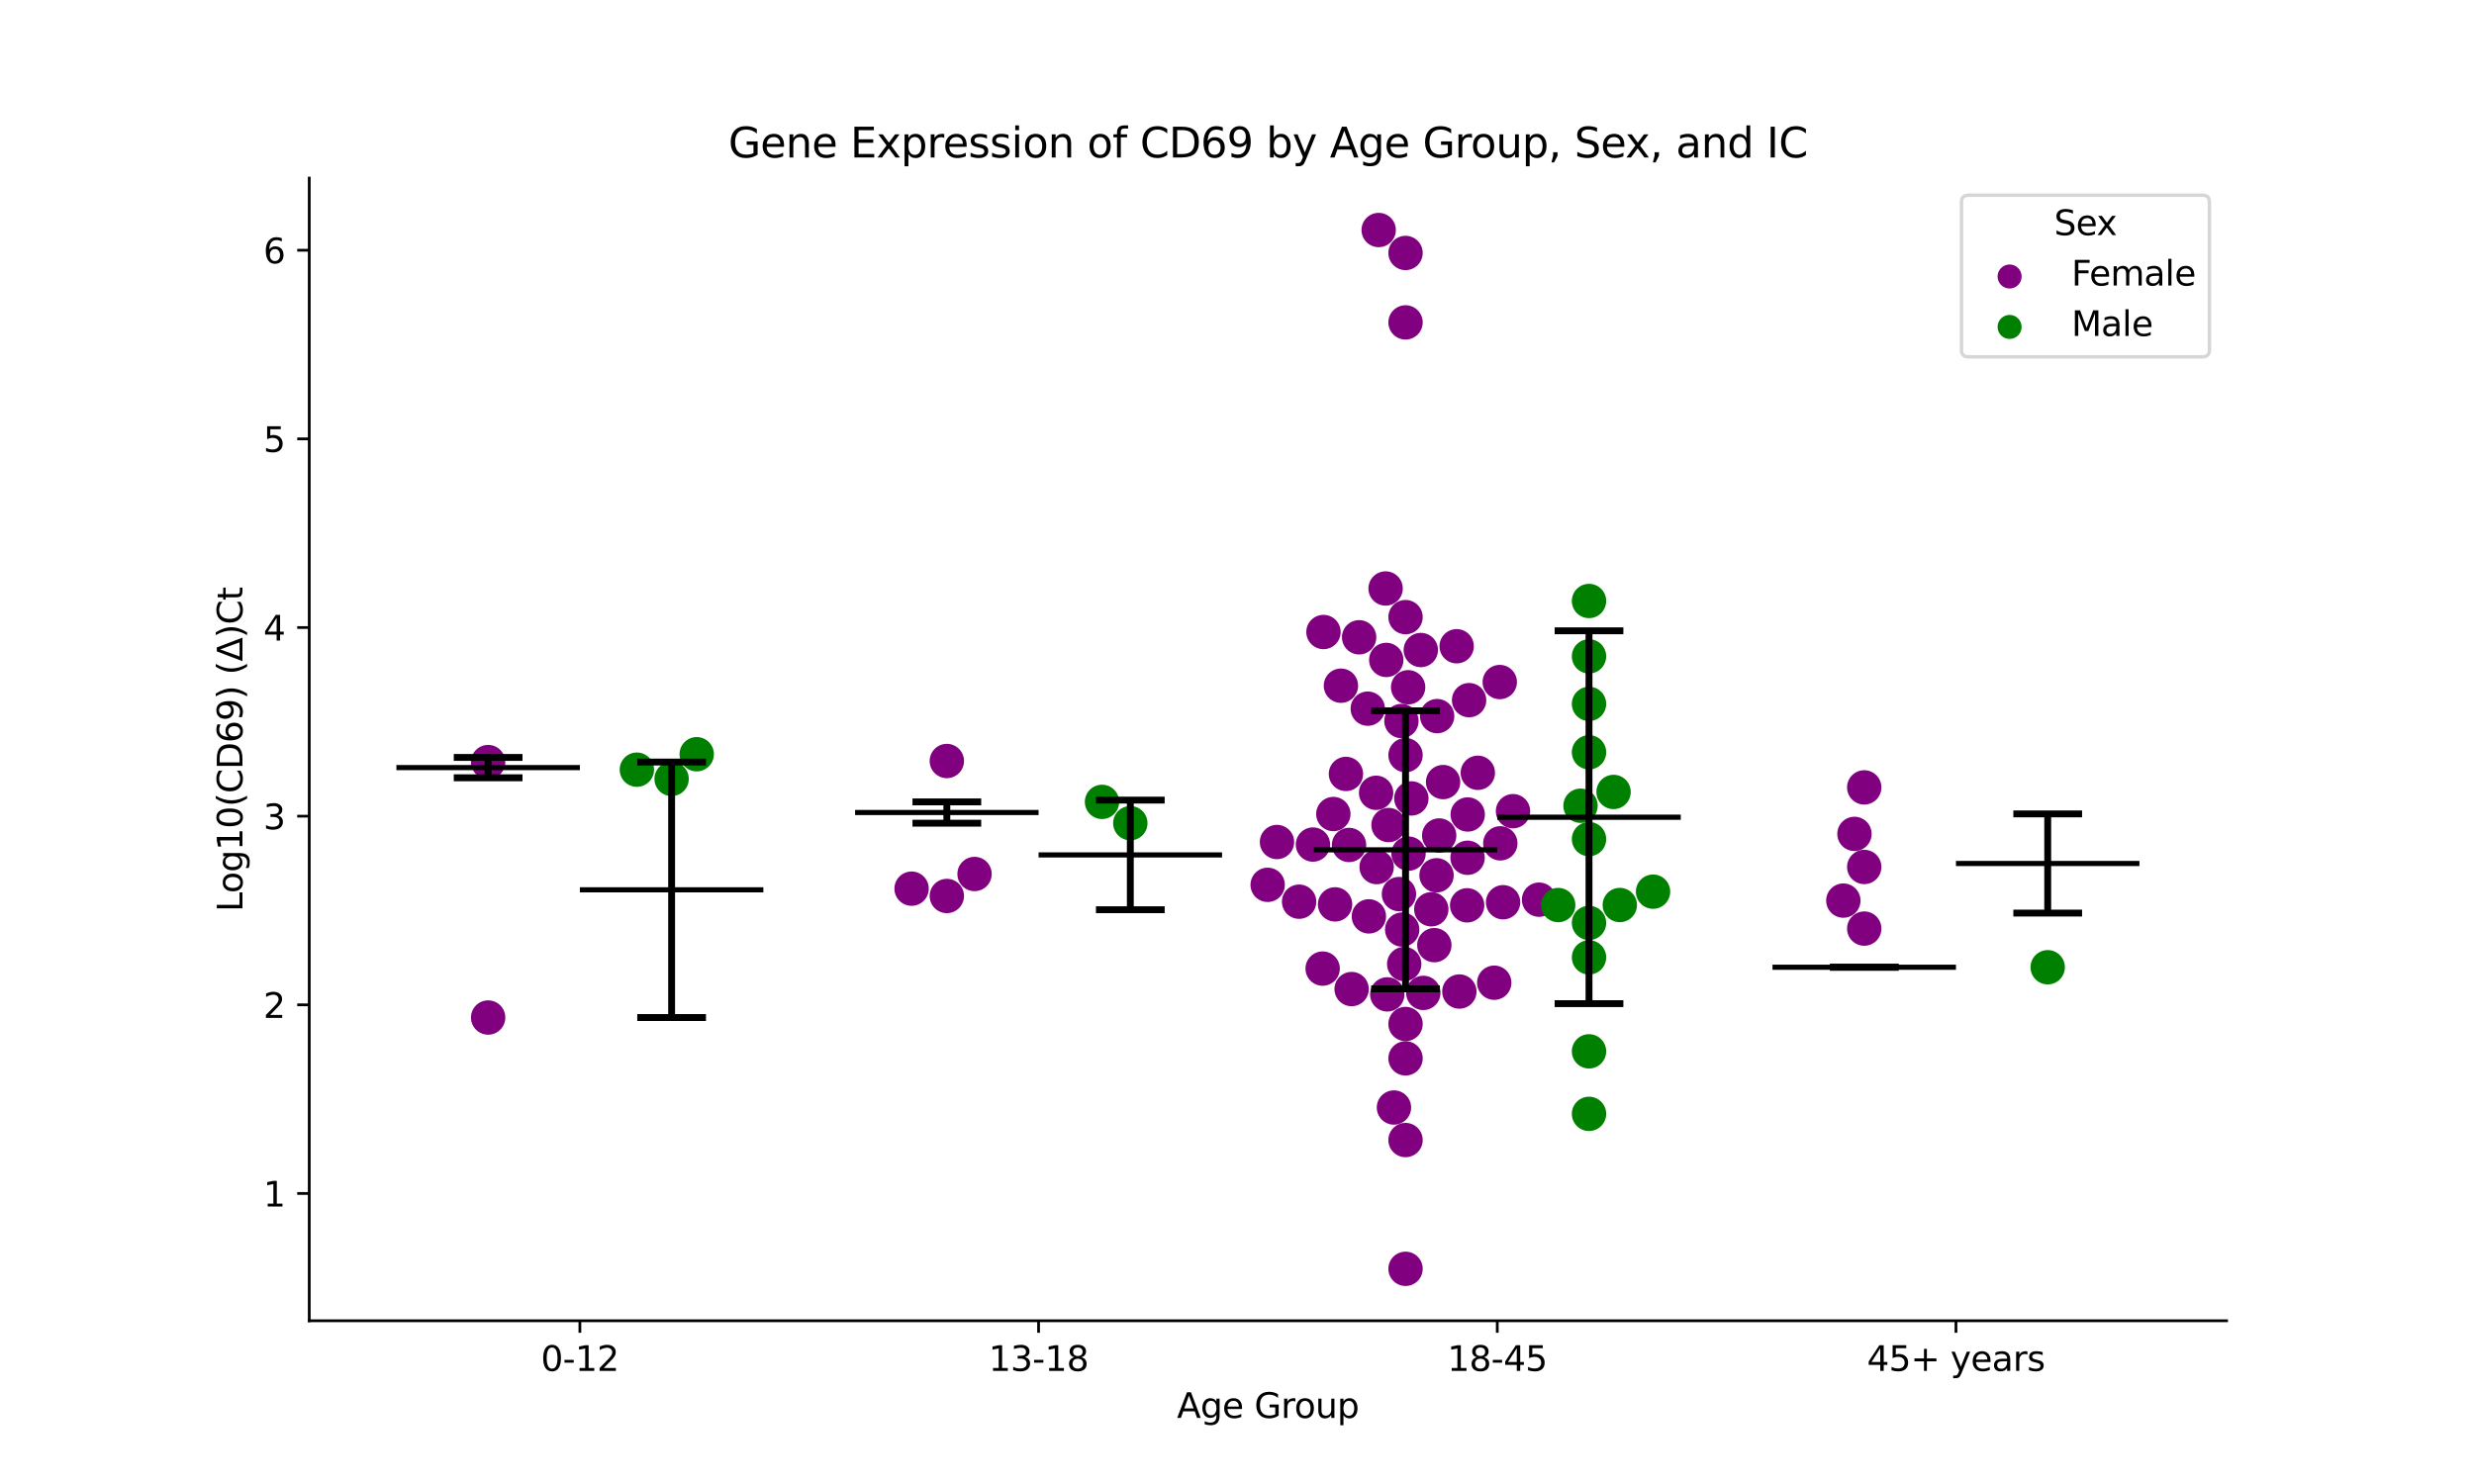 <?xml version="1.0" encoding="utf-8" standalone="no"?>
<!DOCTYPE svg PUBLIC "-//W3C//DTD SVG 1.1//EN"
  "http://www.w3.org/Graphics/SVG/1.1/DTD/svg11.dtd">
<svg xmlns:xlink="http://www.w3.org/1999/xlink" width="720pt" height="432pt" viewBox="0 0 720 432" xmlns="http://www.w3.org/2000/svg" version="1.1">
 <defs>
  <style type="text/css">*{stroke-linejoin: round; stroke-linecap: butt}</style>
 </defs>
 <g id="figure_1">
  <g id="patch_1">
   <path d="M 0 432 
L 720 432 
L 720 0 
L 0 0 
z
" style="fill: #ffffff"/>
  </g>
  <g id="axes_1">
   <g id="patch_2">
    <path d="M 90 384.48 
L 648 384.48 
L 648 51.84 
L 90 51.84 
z
" style="fill: #ffffff"/>
   </g>
   <g id="PathCollection_1">
    <defs>
     <path id="C0_0_4111bfc968" d="M 0 5 
C 1.326 5 2.598 4.473 3.536 3.536 
C 4.473 2.598 5 1.326 5 -0 
C 5 -1.326 4.473 -2.598 3.536 -3.536 
C 2.598 -4.473 1.326 -5 0 -5 
C -1.326 -5 -2.598 -4.473 -3.536 -3.536 
C -4.473 -2.598 -5 -1.326 -5 0 
C -5 1.326 -4.473 2.598 -3.536 3.536 
C -2.598 4.473 -1.326 5 0 5 
z
"/>
    </defs>
    <g clip-path="url(#p4224c0509b)">
     <use xlink:href="#C0_0_4111bfc968" x="142.062" y="296.209" style="fill: #800080"/>
    </g>
    <g clip-path="url(#p4224c0509b)">
     <use xlink:href="#C0_0_4111bfc968" x="142.062" y="221.839" style="fill: #800080"/>
    </g>
   </g>
   <g id="PathCollection_2">
    <defs>
     <path id="C1_0_f8bcc60c56" d="M 0 5 
C 1.326 5 2.598 4.473 3.536 3.536 
C 4.473 2.598 5 1.326 5 -0 
C 5 -1.326 4.473 -2.598 3.536 -3.536 
C 2.598 -4.473 1.326 -5 0 -5 
C -1.326 -5 -2.598 -4.473 -3.536 -3.536 
C -4.473 -2.598 -5 -1.326 -5 0 
C -5 1.326 -4.473 2.598 -3.536 3.536 
C -2.598 4.473 -1.326 5 0 5 
z
"/>
    </defs>
    <g clip-path="url(#p4224c0509b)">
     <use xlink:href="#C1_0_f8bcc60c56" x="202.763" y="219.56" style="fill: #008000"/>
    </g>
    <g clip-path="url(#p4224c0509b)">
     <use xlink:href="#C1_0_f8bcc60c56" x="195.459" y="226.744" style="fill: #008000"/>
    </g>
    <g clip-path="url(#p4224c0509b)">
     <use xlink:href="#C1_0_f8bcc60c56" x="185.346" y="224.053" style="fill: #008000"/>
    </g>
   </g>
   <g id="PathCollection_3">
    <defs>
     <path id="C2_0_3c3d0b5625" d="M 0 5 
C 1.326 5 2.598 4.473 3.536 3.536 
C 4.473 2.598 5 1.326 5 -0 
C 5 -1.326 4.473 -2.598 3.536 -3.536 
C 2.598 -4.473 1.326 -5 0 -5 
C -1.326 -5 -2.598 -4.473 -3.536 -3.536 
C -4.473 -2.598 -5 -1.326 -5 0 
C -5 1.326 -4.473 2.598 -3.536 3.536 
C -2.598 4.473 -1.326 5 0 5 
z
"/>
    </defs>
    <g clip-path="url(#p4224c0509b)">
     <use xlink:href="#C2_0_3c3d0b5625" x="265.297" y="258.693" style="fill: #800080"/>
    </g>
    <g clip-path="url(#p4224c0509b)">
     <use xlink:href="#C2_0_3c3d0b5625" x="275.555" y="221.533" style="fill: #800080"/>
    </g>
    <g clip-path="url(#p4224c0509b)">
     <use xlink:href="#C2_0_3c3d0b5625" x="275.555" y="260.827" style="fill: #800080"/>
    </g>
    <g clip-path="url(#p4224c0509b)">
     <use xlink:href="#C2_0_3c3d0b5625" x="283.62" y="254.424" style="fill: #800080"/>
    </g>
   </g>
   <g id="PathCollection_4">
    <defs>
     <path id="C3_0_7d0e32c824" d="M 0 5 
C 1.326 5 2.598 4.473 3.536 3.536 
C 4.473 2.598 5 1.326 5 -0 
C 5 -1.326 4.473 -2.598 3.536 -3.536 
C 2.598 -4.473 1.326 -5 0 -5 
C -1.326 -5 -2.598 -4.473 -3.536 -3.536 
C -4.473 -2.598 -5 -1.326 -5 0 
C -5 1.326 -4.473 2.598 -3.536 3.536 
C -2.598 4.473 -1.326 5 0 5 
z
"/>
    </defs>
    <g clip-path="url(#p4224c0509b)">
     <use xlink:href="#C3_0_7d0e32c824" x="320.715" y="233.431" style="fill: #008000"/>
    </g>
    <g clip-path="url(#p4224c0509b)">
     <use xlink:href="#C3_0_7d0e32c824" x="328.952" y="239.632" style="fill: #008000"/>
    </g>
   </g>
   <g id="PathCollection_5">
    <defs>
     <path id="C4_0_11722009be" d="M 0 5 
C 1.326 5 2.598 4.473 3.536 3.536 
C 4.473 2.598 5 1.326 5 -0 
C 5 -1.326 4.473 -2.598 3.536 -3.536 
C 2.598 -4.473 1.326 -5 0 -5 
C -1.326 -5 -2.598 -4.473 -3.536 -3.536 
C -4.473 -2.598 -5 -1.326 -5 0 
C -5 1.326 -4.473 2.598 -3.536 3.536 
C -2.598 4.473 -1.326 5 0 5 
z
"/>
    </defs>
    <g clip-path="url(#p4224c0509b)">
     <use xlink:href="#C4_0_11722009be" x="409.048" y="179.648" style="fill: #800080"/>
    </g>
    <g clip-path="url(#p4224c0509b)">
     <use xlink:href="#C4_0_11722009be" x="398.057" y="206.292" style="fill: #800080"/>
    </g>
    <g clip-path="url(#p4224c0509b)">
     <use xlink:href="#C4_0_11722009be" x="413.492" y="189.226" style="fill: #800080"/>
    </g>
    <g clip-path="url(#p4224c0509b)">
     <use xlink:href="#C4_0_11722009be" x="385.166" y="183.983" style="fill: #800080"/>
    </g>
    <g clip-path="url(#p4224c0509b)">
     <use xlink:href="#C4_0_11722009be" x="403.247" y="171.312" style="fill: #800080"/>
    </g>
    <g clip-path="url(#p4224c0509b)">
     <use xlink:href="#C4_0_11722009be" x="409.8" y="200.065" style="fill: #800080"/>
    </g>
    <g clip-path="url(#p4224c0509b)">
     <use xlink:href="#C4_0_11722009be" x="390.246" y="199.61" style="fill: #800080"/>
    </g>
    <g clip-path="url(#p4224c0509b)">
     <use xlink:href="#C4_0_11722009be" x="423.928" y="188.126" style="fill: #800080"/>
    </g>
    <g clip-path="url(#p4224c0509b)">
     <use xlink:href="#C4_0_11722009be" x="430.086" y="224.966" style="fill: #800080"/>
    </g>
    <g clip-path="url(#p4224c0509b)">
     <use xlink:href="#C4_0_11722009be" x="427.102" y="249.7" style="fill: #800080"/>
    </g>
    <g clip-path="url(#p4224c0509b)">
     <use xlink:href="#C4_0_11722009be" x="401.234" y="66.96" style="fill: #800080"/>
    </g>
    <g clip-path="url(#p4224c0509b)">
     <use xlink:href="#C4_0_11722009be" x="395.542" y="185.519" style="fill: #800080"/>
    </g>
    <g clip-path="url(#p4224c0509b)">
     <use xlink:href="#C4_0_11722009be" x="409.048" y="308.097" style="fill: #800080"/>
    </g>
    <g clip-path="url(#p4224c0509b)">
     <use xlink:href="#C4_0_11722009be" x="427.145" y="237.1" style="fill: #800080"/>
    </g>
    <g clip-path="url(#p4224c0509b)">
     <use xlink:href="#C4_0_11722009be" x="418.246" y="208.462" style="fill: #800080"/>
    </g>
    <g clip-path="url(#p4224c0509b)">
     <use xlink:href="#C4_0_11722009be" x="436.469" y="198.548" style="fill: #800080"/>
    </g>
    <g clip-path="url(#p4224c0509b)">
     <use xlink:href="#C4_0_11722009be" x="408.075" y="270.601" style="fill: #800080"/>
    </g>
    <g clip-path="url(#p4224c0509b)">
     <use xlink:href="#C4_0_11722009be" x="440.323" y="236.14" style="fill: #800080"/>
    </g>
    <g clip-path="url(#p4224c0509b)">
     <use xlink:href="#C4_0_11722009be" x="418.07" y="254.801" style="fill: #800080"/>
    </g>
    <g clip-path="url(#p4224c0509b)">
     <use xlink:href="#C4_0_11722009be" x="384.925" y="281.965" style="fill: #800080"/>
    </g>
    <g clip-path="url(#p4224c0509b)">
     <use xlink:href="#C4_0_11722009be" x="427.544" y="203.816" style="fill: #800080"/>
    </g>
    <g clip-path="url(#p4224c0509b)">
     <use xlink:href="#C4_0_11722009be" x="403.438" y="192.11" style="fill: #800080"/>
    </g>
    <g clip-path="url(#p4224c0509b)">
     <use xlink:href="#C4_0_11722009be" x="382.106" y="245.855" style="fill: #800080"/>
    </g>
    <g clip-path="url(#p4224c0509b)">
     <use xlink:href="#C4_0_11722009be" x="407.132" y="260.269" style="fill: #800080"/>
    </g>
    <g clip-path="url(#p4224c0509b)">
     <use xlink:href="#C4_0_11722009be" x="419.977" y="227.668" style="fill: #800080"/>
    </g>
    <g clip-path="url(#p4224c0509b)">
     <use xlink:href="#C4_0_11722009be" x="409.048" y="73.64" style="fill: #800080"/>
    </g>
    <g clip-path="url(#p4224c0509b)">
     <use xlink:href="#C4_0_11722009be" x="408.661" y="280.637" style="fill: #800080"/>
    </g>
    <g clip-path="url(#p4224c0509b)">
     <use xlink:href="#C4_0_11722009be" x="409.048" y="93.854" style="fill: #800080"/>
    </g>
    <g clip-path="url(#p4224c0509b)">
     <use xlink:href="#C4_0_11722009be" x="410.744" y="232.429" style="fill: #800080"/>
    </g>
    <g clip-path="url(#p4224c0509b)">
     <use xlink:href="#C4_0_11722009be" x="393.358" y="287.923" style="fill: #800080"/>
    </g>
    <g clip-path="url(#p4224c0509b)">
     <use xlink:href="#C4_0_11722009be" x="405.677" y="322.404" style="fill: #800080"/>
    </g>
    <g clip-path="url(#p4224c0509b)">
     <use xlink:href="#C4_0_11722009be" x="409.048" y="369.36" style="fill: #800080"/>
    </g>
    <g clip-path="url(#p4224c0509b)">
     <use xlink:href="#C4_0_11722009be" x="409.048" y="331.875" style="fill: #800080"/>
    </g>
    <g clip-path="url(#p4224c0509b)">
     <use xlink:href="#C4_0_11722009be" x="388.037" y="236.967" style="fill: #800080"/>
    </g>
    <g clip-path="url(#p4224c0509b)">
     <use xlink:href="#C4_0_11722009be" x="447.906" y="261.899" style="fill: #800080"/>
    </g>
    <g clip-path="url(#p4224c0509b)">
     <use xlink:href="#C4_0_11722009be" x="407.854" y="209.892" style="fill: #800080"/>
    </g>
    <g clip-path="url(#p4224c0509b)">
     <use xlink:href="#C4_0_11722009be" x="424.714" y="288.642" style="fill: #800080"/>
    </g>
    <g clip-path="url(#p4224c0509b)">
     <use xlink:href="#C4_0_11722009be" x="391.702" y="225.299" style="fill: #800080"/>
    </g>
    <g clip-path="url(#p4224c0509b)">
     <use xlink:href="#C4_0_11722009be" x="409.92" y="248.495" style="fill: #800080"/>
    </g>
    <g clip-path="url(#p4224c0509b)">
     <use xlink:href="#C4_0_11722009be" x="404.1" y="240.173" style="fill: #800080"/>
    </g>
    <g clip-path="url(#p4224c0509b)">
     <use xlink:href="#C4_0_11722009be" x="368.924" y="257.58" style="fill: #800080"/>
    </g>
    <g clip-path="url(#p4224c0509b)">
     <use xlink:href="#C4_0_11722009be" x="388.54" y="263.27" style="fill: #800080"/>
    </g>
    <g clip-path="url(#p4224c0509b)">
     <use xlink:href="#C4_0_11722009be" x="403.732" y="289.467" style="fill: #800080"/>
    </g>
    <g clip-path="url(#p4224c0509b)">
     <use xlink:href="#C4_0_11722009be" x="437.435" y="262.646" style="fill: #800080"/>
    </g>
    <g clip-path="url(#p4224c0509b)">
     <use xlink:href="#C4_0_11722009be" x="418.838" y="243.216" style="fill: #800080"/>
    </g>
    <g clip-path="url(#p4224c0509b)">
     <use xlink:href="#C4_0_11722009be" x="434.862" y="286.074" style="fill: #800080"/>
    </g>
    <g clip-path="url(#p4224c0509b)">
     <use xlink:href="#C4_0_11722009be" x="426.978" y="263.545" style="fill: #800080"/>
    </g>
    <g clip-path="url(#p4224c0509b)">
     <use xlink:href="#C4_0_11722009be" x="378.073" y="262.487" style="fill: #800080"/>
    </g>
    <g clip-path="url(#p4224c0509b)">
     <use xlink:href="#C4_0_11722009be" x="398.379" y="266.762" style="fill: #800080"/>
    </g>
    <g clip-path="url(#p4224c0509b)">
     <use xlink:href="#C4_0_11722009be" x="400.48" y="230.786" style="fill: #800080"/>
    </g>
    <g clip-path="url(#p4224c0509b)">
     <use xlink:href="#C4_0_11722009be" x="409.048" y="219.827" style="fill: #800080"/>
    </g>
    <g clip-path="url(#p4224c0509b)">
     <use xlink:href="#C4_0_11722009be" x="416.548" y="264.695" style="fill: #800080"/>
    </g>
    <g clip-path="url(#p4224c0509b)">
     <use xlink:href="#C4_0_11722009be" x="436.632" y="245.501" style="fill: #800080"/>
    </g>
    <g clip-path="url(#p4224c0509b)">
     <use xlink:href="#C4_0_11722009be" x="400.638" y="252.411" style="fill: #800080"/>
    </g>
    <g clip-path="url(#p4224c0509b)">
     <use xlink:href="#C4_0_11722009be" x="371.634" y="245.116" style="fill: #800080"/>
    </g>
    <g clip-path="url(#p4224c0509b)">
     <use xlink:href="#C4_0_11722009be" x="414.222" y="289.04" style="fill: #800080"/>
    </g>
    <g clip-path="url(#p4224c0509b)">
     <use xlink:href="#C4_0_11722009be" x="417.432" y="275.139" style="fill: #800080"/>
    </g>
    <g clip-path="url(#p4224c0509b)">
     <use xlink:href="#C4_0_11722009be" x="392.605" y="245.971" style="fill: #800080"/>
    </g>
    <g clip-path="url(#p4224c0509b)">
     <use xlink:href="#C4_0_11722009be" x="409.048" y="298.091" style="fill: #800080"/>
    </g>
   </g>
   <g id="PathCollection_6">
    <defs>
     <path id="C5_0_8fc0e49222" d="M 0 5 
C 1.326 5 2.598 4.473 3.536 3.536 
C 4.473 2.598 5 1.326 5 -0 
C 5 -1.326 4.473 -2.598 3.536 -3.536 
C 2.598 -4.473 1.326 -5 0 -5 
C -1.326 -5 -2.598 -4.473 -3.536 -3.536 
C -4.473 -2.598 -5 -1.326 -5 0 
C -5 1.326 -4.473 2.598 -3.536 3.536 
C -2.598 4.473 -1.326 5 0 5 
z
"/>
    </defs>
    <g clip-path="url(#p4224c0509b)">
     <use xlink:href="#C5_0_8fc0e49222" x="462.445" y="191.069" style="fill: #008000"/>
    </g>
    <g clip-path="url(#p4224c0509b)">
     <use xlink:href="#C5_0_8fc0e49222" x="469.591" y="230.541" style="fill: #008000"/>
    </g>
    <g clip-path="url(#p4224c0509b)">
     <use xlink:href="#C5_0_8fc0e49222" x="462.445" y="306.052" style="fill: #008000"/>
    </g>
    <g clip-path="url(#p4224c0509b)">
     <use xlink:href="#C5_0_8fc0e49222" x="462.445" y="174.951" style="fill: #008000"/>
    </g>
    <g clip-path="url(#p4224c0509b)">
     <use xlink:href="#C5_0_8fc0e49222" x="462.445" y="204.906" style="fill: #008000"/>
    </g>
    <g clip-path="url(#p4224c0509b)">
     <use xlink:href="#C5_0_8fc0e49222" x="462.445" y="244.273" style="fill: #008000"/>
    </g>
    <g clip-path="url(#p4224c0509b)">
     <use xlink:href="#C5_0_8fc0e49222" x="462.445" y="324.252" style="fill: #008000"/>
    </g>
    <g clip-path="url(#p4224c0509b)">
     <use xlink:href="#C5_0_8fc0e49222" x="453.477" y="263.466" style="fill: #008000"/>
    </g>
    <g clip-path="url(#p4224c0509b)">
     <use xlink:href="#C5_0_8fc0e49222" x="462.445" y="218.992" style="fill: #008000"/>
    </g>
    <g clip-path="url(#p4224c0509b)">
     <use xlink:href="#C5_0_8fc0e49222" x="471.406" y="263.455" style="fill: #008000"/>
    </g>
    <g clip-path="url(#p4224c0509b)">
     <use xlink:href="#C5_0_8fc0e49222" x="462.445" y="278.698" style="fill: #008000"/>
    </g>
    <g clip-path="url(#p4224c0509b)">
     <use xlink:href="#C5_0_8fc0e49222" x="481.08" y="259.567" style="fill: #008000"/>
    </g>
    <g clip-path="url(#p4224c0509b)">
     <use xlink:href="#C5_0_8fc0e49222" x="462.445" y="268.667" style="fill: #008000"/>
    </g>
    <g clip-path="url(#p4224c0509b)">
     <use xlink:href="#C5_0_8fc0e49222" x="459.973" y="234.554" style="fill: #008000"/>
    </g>
   </g>
   <g id="PathCollection_7">
    <defs>
     <path id="C6_0_4975b61efb" d="M 0 5 
C 1.326 5 2.598 4.473 3.536 3.536 
C 4.473 2.598 5 1.326 5 -0 
C 5 -1.326 4.473 -2.598 3.536 -3.536 
C 2.598 -4.473 1.326 -5 0 -5 
C -1.326 -5 -2.598 -4.473 -3.536 -3.536 
C -4.473 -2.598 -5 -1.326 -5 0 
C -5 1.326 -4.473 2.598 -3.536 3.536 
C -2.598 4.473 -1.326 5 0 5 
z
"/>
    </defs>
    <g clip-path="url(#p4224c0509b)">
     <use xlink:href="#C6_0_4975b61efb" x="542.541" y="229.214" style="fill: #800080"/>
    </g>
    <g clip-path="url(#p4224c0509b)">
     <use xlink:href="#C6_0_4975b61efb" x="536.459" y="262.169" style="fill: #800080"/>
    </g>
    <g clip-path="url(#p4224c0509b)">
     <use xlink:href="#C6_0_4975b61efb" x="542.541" y="270.321" style="fill: #800080"/>
    </g>
    <g clip-path="url(#p4224c0509b)">
     <use xlink:href="#C6_0_4975b61efb" x="542.541" y="252.379" style="fill: #800080"/>
    </g>
    <g clip-path="url(#p4224c0509b)">
     <use xlink:href="#C6_0_4975b61efb" x="539.698" y="242.753" style="fill: #800080"/>
    </g>
   </g>
   <g id="PathCollection_8">
    <defs>
     <path id="mf7d7021158" d="M 0 5 
C 1.326 5 2.598 4.473 3.536 3.536 
C 4.473 2.598 5 1.326 5 0 
C 5 -1.326 4.473 -2.598 3.536 -3.536 
C 2.598 -4.473 1.326 -5 0 -5 
C -1.326 -5 -2.598 -4.473 -3.536 -3.536 
C -4.473 -2.598 -5 -1.326 -5 0 
C -5 1.326 -4.473 2.598 -3.536 3.536 
C -2.598 4.473 -1.326 5 0 5 
z
"/>
    </defs>
    <g clip-path="url(#p4224c0509b)">
     <use xlink:href="#mf7d7021158" x="595.938" y="281.571" style="fill: #008000"/>
    </g>
   </g>
   <g id="PathCollection_9"/>
   <g id="PathCollection_10"/>
   <g id="matplotlib.axis_1">
    <g id="xtick_1">
     <g id="line2d_1">
      <defs>
       <path id="m317cec278c" d="M 0 0 
L 0 3.5 
" style="stroke: #000000; stroke-width: 0.8"/>
      </defs>
      <g>
       <use xlink:href="#m317cec278c" x="168.761" y="384.48" style="stroke: #000000; stroke-width: 0.8"/>
      </g>
     </g>
     <g id="text_1">
      <!-- 0-12 -->
      <g transform="translate(157.413 399.078) scale(0.1 -0.1)">
       <defs>
        <path id="DejaVuSans-30" d="M 2034 4250 
Q 1547 4250 1301 3770 
Q 1056 3291 1056 2328 
Q 1056 1369 1301 889 
Q 1547 409 2034 409 
Q 2525 409 2770 889 
Q 3016 1369 3016 2328 
Q 3016 3291 2770 3770 
Q 2525 4250 2034 4250 
z
M 2034 4750 
Q 2819 4750 3233 4129 
Q 3647 3509 3647 2328 
Q 3647 1150 3233 529 
Q 2819 -91 2034 -91 
Q 1250 -91 836 529 
Q 422 1150 422 2328 
Q 422 3509 836 4129 
Q 1250 4750 2034 4750 
z
" transform="scale(0.016)"/>
        <path id="DejaVuSans-2d" d="M 313 2009 
L 1997 2009 
L 1997 1497 
L 313 1497 
L 313 2009 
z
" transform="scale(0.016)"/>
        <path id="DejaVuSans-31" d="M 794 531 
L 1825 531 
L 1825 4091 
L 703 3866 
L 703 4441 
L 1819 4666 
L 2450 4666 
L 2450 531 
L 3481 531 
L 3481 0 
L 794 0 
L 794 531 
z
" transform="scale(0.016)"/>
        <path id="DejaVuSans-32" d="M 1228 531 
L 3431 531 
L 3431 0 
L 469 0 
L 469 531 
Q 828 903 1448 1529 
Q 2069 2156 2228 2338 
Q 2531 2678 2651 2914 
Q 2772 3150 2772 3378 
Q 2772 3750 2511 3984 
Q 2250 4219 1831 4219 
Q 1534 4219 1204 4116 
Q 875 4013 500 3803 
L 500 4441 
Q 881 4594 1212 4672 
Q 1544 4750 1819 4750 
Q 2544 4750 2975 4387 
Q 3406 4025 3406 3419 
Q 3406 3131 3298 2873 
Q 3191 2616 2906 2266 
Q 2828 2175 2409 1742 
Q 1991 1309 1228 531 
z
" transform="scale(0.016)"/>
       </defs>
       <use xlink:href="#DejaVuSans-30"/>
       <use xlink:href="#DejaVuSans-2d" x="63.623"/>
       <use xlink:href="#DejaVuSans-31" x="99.707"/>
       <use xlink:href="#DejaVuSans-32" x="163.33"/>
      </g>
     </g>
    </g>
    <g id="xtick_2">
     <g id="line2d_2">
      <g>
       <use xlink:href="#m317cec278c" x="302.254" y="384.48" style="stroke: #000000; stroke-width: 0.8"/>
      </g>
     </g>
     <g id="text_2">
      <!-- 13-18 -->
      <g transform="translate(287.725 399.078) scale(0.1 -0.1)">
       <defs>
        <path id="DejaVuSans-33" d="M 2597 2516 
Q 3050 2419 3304 2112 
Q 3559 1806 3559 1356 
Q 3559 666 3084 287 
Q 2609 -91 1734 -91 
Q 1441 -91 1130 -33 
Q 819 25 488 141 
L 488 750 
Q 750 597 1062 519 
Q 1375 441 1716 441 
Q 2309 441 2620 675 
Q 2931 909 2931 1356 
Q 2931 1769 2642 2001 
Q 2353 2234 1838 2234 
L 1294 2234 
L 1294 2753 
L 1863 2753 
Q 2328 2753 2575 2939 
Q 2822 3125 2822 3475 
Q 2822 3834 2567 4026 
Q 2313 4219 1838 4219 
Q 1578 4219 1281 4162 
Q 984 4106 628 3988 
L 628 4550 
Q 988 4650 1302 4700 
Q 1616 4750 1894 4750 
Q 2613 4750 3031 4423 
Q 3450 4097 3450 3541 
Q 3450 3153 3228 2886 
Q 3006 2619 2597 2516 
z
" transform="scale(0.016)"/>
        <path id="DejaVuSans-38" d="M 2034 2216 
Q 1584 2216 1326 1975 
Q 1069 1734 1069 1313 
Q 1069 891 1326 650 
Q 1584 409 2034 409 
Q 2484 409 2743 651 
Q 3003 894 3003 1313 
Q 3003 1734 2745 1975 
Q 2488 2216 2034 2216 
z
M 1403 2484 
Q 997 2584 770 2862 
Q 544 3141 544 3541 
Q 544 4100 942 4425 
Q 1341 4750 2034 4750 
Q 2731 4750 3128 4425 
Q 3525 4100 3525 3541 
Q 3525 3141 3298 2862 
Q 3072 2584 2669 2484 
Q 3125 2378 3379 2068 
Q 3634 1759 3634 1313 
Q 3634 634 3220 271 
Q 2806 -91 2034 -91 
Q 1263 -91 848 271 
Q 434 634 434 1313 
Q 434 1759 690 2068 
Q 947 2378 1403 2484 
z
M 1172 3481 
Q 1172 3119 1398 2916 
Q 1625 2713 2034 2713 
Q 2441 2713 2670 2916 
Q 2900 3119 2900 3481 
Q 2900 3844 2670 4047 
Q 2441 4250 2034 4250 
Q 1625 4250 1398 4047 
Q 1172 3844 1172 3481 
z
" transform="scale(0.016)"/>
       </defs>
       <use xlink:href="#DejaVuSans-31"/>
       <use xlink:href="#DejaVuSans-33" x="63.623"/>
       <use xlink:href="#DejaVuSans-2d" x="127.246"/>
       <use xlink:href="#DejaVuSans-31" x="163.33"/>
       <use xlink:href="#DejaVuSans-38" x="226.953"/>
      </g>
     </g>
    </g>
    <g id="xtick_3">
     <g id="line2d_3">
      <g>
       <use xlink:href="#m317cec278c" x="435.746" y="384.48" style="stroke: #000000; stroke-width: 0.8"/>
      </g>
     </g>
     <g id="text_3">
      <!-- 18-45 -->
      <g transform="translate(421.218 399.078) scale(0.1 -0.1)">
       <defs>
        <path id="DejaVuSans-34" d="M 2419 4116 
L 825 1625 
L 2419 1625 
L 2419 4116 
z
M 2253 4666 
L 3047 4666 
L 3047 1625 
L 3713 1625 
L 3713 1100 
L 3047 1100 
L 3047 0 
L 2419 0 
L 2419 1100 
L 313 1100 
L 313 1709 
L 2253 4666 
z
" transform="scale(0.016)"/>
        <path id="DejaVuSans-35" d="M 691 4666 
L 3169 4666 
L 3169 4134 
L 1269 4134 
L 1269 2991 
Q 1406 3038 1543 3061 
Q 1681 3084 1819 3084 
Q 2600 3084 3056 2656 
Q 3513 2228 3513 1497 
Q 3513 744 3044 326 
Q 2575 -91 1722 -91 
Q 1428 -91 1123 -41 
Q 819 9 494 109 
L 494 744 
Q 775 591 1075 516 
Q 1375 441 1709 441 
Q 2250 441 2565 725 
Q 2881 1009 2881 1497 
Q 2881 1984 2565 2268 
Q 2250 2553 1709 2553 
Q 1456 2553 1204 2497 
Q 953 2441 691 2322 
L 691 4666 
z
" transform="scale(0.016)"/>
       </defs>
       <use xlink:href="#DejaVuSans-31"/>
       <use xlink:href="#DejaVuSans-38" x="63.623"/>
       <use xlink:href="#DejaVuSans-2d" x="127.246"/>
       <use xlink:href="#DejaVuSans-34" x="163.33"/>
       <use xlink:href="#DejaVuSans-35" x="226.953"/>
      </g>
     </g>
    </g>
    <g id="xtick_4">
     <g id="line2d_4">
      <g>
       <use xlink:href="#m317cec278c" x="569.239" y="384.48" style="stroke: #000000; stroke-width: 0.8"/>
      </g>
     </g>
     <g id="text_4">
      <!-- 45+ years -->
      <g transform="translate(543.338 399.078) scale(0.1 -0.1)">
       <defs>
        <path id="DejaVuSans-2b" d="M 2944 4013 
L 2944 2272 
L 4684 2272 
L 4684 1741 
L 2944 1741 
L 2944 0 
L 2419 0 
L 2419 1741 
L 678 1741 
L 678 2272 
L 2419 2272 
L 2419 4013 
L 2944 4013 
z
" transform="scale(0.016)"/>
        <path id="DejaVuSans-20" transform="scale(0.016)"/>
        <path id="DejaVuSans-79" d="M 2059 -325 
Q 1816 -950 1584 -1140 
Q 1353 -1331 966 -1331 
L 506 -1331 
L 506 -850 
L 844 -850 
Q 1081 -850 1212 -737 
Q 1344 -625 1503 -206 
L 1606 56 
L 191 3500 
L 800 3500 
L 1894 763 
L 2988 3500 
L 3597 3500 
L 2059 -325 
z
" transform="scale(0.016)"/>
        <path id="DejaVuSans-65" d="M 3597 1894 
L 3597 1613 
L 953 1613 
Q 991 1019 1311 708 
Q 1631 397 2203 397 
Q 2534 397 2845 478 
Q 3156 559 3463 722 
L 3463 178 
Q 3153 47 2828 -22 
Q 2503 -91 2169 -91 
Q 1331 -91 842 396 
Q 353 884 353 1716 
Q 353 2575 817 3079 
Q 1281 3584 2069 3584 
Q 2775 3584 3186 3129 
Q 3597 2675 3597 1894 
z
M 3022 2063 
Q 3016 2534 2758 2815 
Q 2500 3097 2075 3097 
Q 1594 3097 1305 2825 
Q 1016 2553 972 2059 
L 3022 2063 
z
" transform="scale(0.016)"/>
        <path id="DejaVuSans-61" d="M 2194 1759 
Q 1497 1759 1228 1600 
Q 959 1441 959 1056 
Q 959 750 1161 570 
Q 1363 391 1709 391 
Q 2188 391 2477 730 
Q 2766 1069 2766 1631 
L 2766 1759 
L 2194 1759 
z
M 3341 1997 
L 3341 0 
L 2766 0 
L 2766 531 
Q 2569 213 2275 61 
Q 1981 -91 1556 -91 
Q 1019 -91 701 211 
Q 384 513 384 1019 
Q 384 1609 779 1909 
Q 1175 2209 1959 2209 
L 2766 2209 
L 2766 2266 
Q 2766 2663 2505 2880 
Q 2244 3097 1772 3097 
Q 1472 3097 1187 3025 
Q 903 2953 641 2809 
L 641 3341 
Q 956 3463 1253 3523 
Q 1550 3584 1831 3584 
Q 2591 3584 2966 3190 
Q 3341 2797 3341 1997 
z
" transform="scale(0.016)"/>
        <path id="DejaVuSans-72" d="M 2631 2963 
Q 2534 3019 2420 3045 
Q 2306 3072 2169 3072 
Q 1681 3072 1420 2755 
Q 1159 2438 1159 1844 
L 1159 0 
L 581 0 
L 581 3500 
L 1159 3500 
L 1159 2956 
Q 1341 3275 1631 3429 
Q 1922 3584 2338 3584 
Q 2397 3584 2469 3576 
Q 2541 3569 2628 3553 
L 2631 2963 
z
" transform="scale(0.016)"/>
        <path id="DejaVuSans-73" d="M 2834 3397 
L 2834 2853 
Q 2591 2978 2328 3040 
Q 2066 3103 1784 3103 
Q 1356 3103 1142 2972 
Q 928 2841 928 2578 
Q 928 2378 1081 2264 
Q 1234 2150 1697 2047 
L 1894 2003 
Q 2506 1872 2764 1633 
Q 3022 1394 3022 966 
Q 3022 478 2636 193 
Q 2250 -91 1575 -91 
Q 1294 -91 989 -36 
Q 684 19 347 128 
L 347 722 
Q 666 556 975 473 
Q 1284 391 1588 391 
Q 1994 391 2212 530 
Q 2431 669 2431 922 
Q 2431 1156 2273 1281 
Q 2116 1406 1581 1522 
L 1381 1569 
Q 847 1681 609 1914 
Q 372 2147 372 2553 
Q 372 3047 722 3315 
Q 1072 3584 1716 3584 
Q 2034 3584 2315 3537 
Q 2597 3491 2834 3397 
z
" transform="scale(0.016)"/>
       </defs>
       <use xlink:href="#DejaVuSans-34"/>
       <use xlink:href="#DejaVuSans-35" x="63.623"/>
       <use xlink:href="#DejaVuSans-2b" x="127.246"/>
       <use xlink:href="#DejaVuSans-20" x="211.035"/>
       <use xlink:href="#DejaVuSans-79" x="242.822"/>
       <use xlink:href="#DejaVuSans-65" x="302.002"/>
       <use xlink:href="#DejaVuSans-61" x="363.525"/>
       <use xlink:href="#DejaVuSans-72" x="424.805"/>
       <use xlink:href="#DejaVuSans-73" x="465.918"/>
      </g>
     </g>
    </g>
    <g id="text_5">
     <!-- Age Group -->
     <g transform="translate(342.52 412.757) scale(0.1 -0.1)">
      <defs>
       <path id="DejaVuSans-41" d="M 2188 4044 
L 1331 1722 
L 3047 1722 
L 2188 4044 
z
M 1831 4666 
L 2547 4666 
L 4325 0 
L 3669 0 
L 3244 1197 
L 1141 1197 
L 716 0 
L 50 0 
L 1831 4666 
z
" transform="scale(0.016)"/>
       <path id="DejaVuSans-67" d="M 2906 1791 
Q 2906 2416 2648 2759 
Q 2391 3103 1925 3103 
Q 1463 3103 1205 2759 
Q 947 2416 947 1791 
Q 947 1169 1205 825 
Q 1463 481 1925 481 
Q 2391 481 2648 825 
Q 2906 1169 2906 1791 
z
M 3481 434 
Q 3481 -459 3084 -895 
Q 2688 -1331 1869 -1331 
Q 1566 -1331 1297 -1286 
Q 1028 -1241 775 -1147 
L 775 -588 
Q 1028 -725 1275 -790 
Q 1522 -856 1778 -856 
Q 2344 -856 2625 -561 
Q 2906 -266 2906 331 
L 2906 616 
Q 2728 306 2450 153 
Q 2172 0 1784 0 
Q 1141 0 747 490 
Q 353 981 353 1791 
Q 353 2603 747 3093 
Q 1141 3584 1784 3584 
Q 2172 3584 2450 3431 
Q 2728 3278 2906 2969 
L 2906 3500 
L 3481 3500 
L 3481 434 
z
" transform="scale(0.016)"/>
       <path id="DejaVuSans-47" d="M 3809 666 
L 3809 1919 
L 2778 1919 
L 2778 2438 
L 4434 2438 
L 4434 434 
Q 4069 175 3628 42 
Q 3188 -91 2688 -91 
Q 1594 -91 976 548 
Q 359 1188 359 2328 
Q 359 3472 976 4111 
Q 1594 4750 2688 4750 
Q 3144 4750 3555 4637 
Q 3966 4525 4313 4306 
L 4313 3634 
Q 3963 3931 3569 4081 
Q 3175 4231 2741 4231 
Q 1884 4231 1454 3753 
Q 1025 3275 1025 2328 
Q 1025 1384 1454 906 
Q 1884 428 2741 428 
Q 3075 428 3337 486 
Q 3600 544 3809 666 
z
" transform="scale(0.016)"/>
       <path id="DejaVuSans-6f" d="M 1959 3097 
Q 1497 3097 1228 2736 
Q 959 2375 959 1747 
Q 959 1119 1226 758 
Q 1494 397 1959 397 
Q 2419 397 2687 759 
Q 2956 1122 2956 1747 
Q 2956 2369 2687 2733 
Q 2419 3097 1959 3097 
z
M 1959 3584 
Q 2709 3584 3137 3096 
Q 3566 2609 3566 1747 
Q 3566 888 3137 398 
Q 2709 -91 1959 -91 
Q 1206 -91 779 398 
Q 353 888 353 1747 
Q 353 2609 779 3096 
Q 1206 3584 1959 3584 
z
" transform="scale(0.016)"/>
       <path id="DejaVuSans-75" d="M 544 1381 
L 544 3500 
L 1119 3500 
L 1119 1403 
Q 1119 906 1312 657 
Q 1506 409 1894 409 
Q 2359 409 2629 706 
Q 2900 1003 2900 1516 
L 2900 3500 
L 3475 3500 
L 3475 0 
L 2900 0 
L 2900 538 
Q 2691 219 2414 64 
Q 2138 -91 1772 -91 
Q 1169 -91 856 284 
Q 544 659 544 1381 
z
M 1991 3584 
L 1991 3584 
z
" transform="scale(0.016)"/>
       <path id="DejaVuSans-70" d="M 1159 525 
L 1159 -1331 
L 581 -1331 
L 581 3500 
L 1159 3500 
L 1159 2969 
Q 1341 3281 1617 3432 
Q 1894 3584 2278 3584 
Q 2916 3584 3314 3078 
Q 3713 2572 3713 1747 
Q 3713 922 3314 415 
Q 2916 -91 2278 -91 
Q 1894 -91 1617 61 
Q 1341 213 1159 525 
z
M 3116 1747 
Q 3116 2381 2855 2742 
Q 2594 3103 2138 3103 
Q 1681 3103 1420 2742 
Q 1159 2381 1159 1747 
Q 1159 1113 1420 752 
Q 1681 391 2138 391 
Q 2594 391 2855 752 
Q 3116 1113 3116 1747 
z
" transform="scale(0.016)"/>
      </defs>
      <use xlink:href="#DejaVuSans-41"/>
      <use xlink:href="#DejaVuSans-67" x="68.408"/>
      <use xlink:href="#DejaVuSans-65" x="131.885"/>
      <use xlink:href="#DejaVuSans-20" x="193.408"/>
      <use xlink:href="#DejaVuSans-47" x="225.195"/>
      <use xlink:href="#DejaVuSans-72" x="302.686"/>
      <use xlink:href="#DejaVuSans-6f" x="341.549"/>
      <use xlink:href="#DejaVuSans-75" x="402.73"/>
      <use xlink:href="#DejaVuSans-70" x="466.109"/>
     </g>
    </g>
   </g>
   <g id="matplotlib.axis_2">
    <g id="ytick_1">
     <g id="line2d_5">
      <defs>
       <path id="m32d0fc416c" d="M 0 0 
L -3.5 0 
" style="stroke: #000000; stroke-width: 0.8"/>
      </defs>
      <g>
       <use xlink:href="#m32d0fc416c" x="90" y="347.423" style="stroke: #000000; stroke-width: 0.8"/>
      </g>
     </g>
     <g id="text_6">
      <!-- 1 -->
      <g transform="translate(76.638 351.222) scale(0.1 -0.1)">
       <use xlink:href="#DejaVuSans-31"/>
      </g>
     </g>
    </g>
    <g id="ytick_2">
     <g id="line2d_6">
      <g>
       <use xlink:href="#m32d0fc416c" x="90" y="292.507" style="stroke: #000000; stroke-width: 0.8"/>
      </g>
     </g>
     <g id="text_7">
      <!-- 2 -->
      <g transform="translate(76.638 296.307) scale(0.1 -0.1)">
       <use xlink:href="#DejaVuSans-32"/>
      </g>
     </g>
    </g>
    <g id="ytick_3">
     <g id="line2d_7">
      <g>
       <use xlink:href="#m32d0fc416c" x="90" y="237.592" style="stroke: #000000; stroke-width: 0.8"/>
      </g>
     </g>
     <g id="text_8">
      <!-- 3 -->
      <g transform="translate(76.638 241.391) scale(0.1 -0.1)">
       <use xlink:href="#DejaVuSans-33"/>
      </g>
     </g>
    </g>
    <g id="ytick_4">
     <g id="line2d_8">
      <g>
       <use xlink:href="#m32d0fc416c" x="90" y="182.676" style="stroke: #000000; stroke-width: 0.8"/>
      </g>
     </g>
     <g id="text_9">
      <!-- 4 -->
      <g transform="translate(76.638 186.475) scale(0.1 -0.1)">
       <use xlink:href="#DejaVuSans-34"/>
      </g>
     </g>
    </g>
    <g id="ytick_5">
     <g id="line2d_9">
      <g>
       <use xlink:href="#m32d0fc416c" x="90" y="127.761" style="stroke: #000000; stroke-width: 0.8"/>
      </g>
     </g>
     <g id="text_10">
      <!-- 5 -->
      <g transform="translate(76.638 131.56) scale(0.1 -0.1)">
       <use xlink:href="#DejaVuSans-35"/>
      </g>
     </g>
    </g>
    <g id="ytick_6">
     <g id="line2d_10">
      <g>
       <use xlink:href="#m32d0fc416c" x="90" y="72.845" style="stroke: #000000; stroke-width: 0.8"/>
      </g>
     </g>
     <g id="text_11">
      <!-- 6 -->
      <g transform="translate(76.638 76.644) scale(0.1 -0.1)">
       <defs>
        <path id="DejaVuSans-36" d="M 2113 2584 
Q 1688 2584 1439 2293 
Q 1191 2003 1191 1497 
Q 1191 994 1439 701 
Q 1688 409 2113 409 
Q 2538 409 2786 701 
Q 3034 994 3034 1497 
Q 3034 2003 2786 2293 
Q 2538 2584 2113 2584 
z
M 3366 4563 
L 3366 3988 
Q 3128 4100 2886 4159 
Q 2644 4219 2406 4219 
Q 1781 4219 1451 3797 
Q 1122 3375 1075 2522 
Q 1259 2794 1537 2939 
Q 1816 3084 2150 3084 
Q 2853 3084 3261 2657 
Q 3669 2231 3669 1497 
Q 3669 778 3244 343 
Q 2819 -91 2113 -91 
Q 1303 -91 875 529 
Q 447 1150 447 2328 
Q 447 3434 972 4092 
Q 1497 4750 2381 4750 
Q 2619 4750 2861 4703 
Q 3103 4656 3366 4563 
z
" transform="scale(0.016)"/>
       </defs>
       <use xlink:href="#DejaVuSans-36"/>
      </g>
     </g>
    </g>
    <g id="text_12">
     <!-- Log10(CD69) (Δ)Ct -->
     <g transform="translate(70.558 265.423) rotate(-90) scale(0.1 -0.1)">
      <defs>
       <path id="DejaVuSans-4c" d="M 628 4666 
L 1259 4666 
L 1259 531 
L 3531 531 
L 3531 0 
L 628 0 
L 628 4666 
z
" transform="scale(0.016)"/>
       <path id="DejaVuSans-28" d="M 1984 4856 
Q 1566 4138 1362 3434 
Q 1159 2731 1159 2009 
Q 1159 1288 1364 580 
Q 1569 -128 1984 -844 
L 1484 -844 
Q 1016 -109 783 600 
Q 550 1309 550 2009 
Q 550 2706 781 3412 
Q 1013 4119 1484 4856 
L 1984 4856 
z
" transform="scale(0.016)"/>
       <path id="DejaVuSans-43" d="M 4122 4306 
L 4122 3641 
Q 3803 3938 3442 4084 
Q 3081 4231 2675 4231 
Q 1875 4231 1450 3742 
Q 1025 3253 1025 2328 
Q 1025 1406 1450 917 
Q 1875 428 2675 428 
Q 3081 428 3442 575 
Q 3803 722 4122 1019 
L 4122 359 
Q 3791 134 3420 21 
Q 3050 -91 2638 -91 
Q 1578 -91 968 557 
Q 359 1206 359 2328 
Q 359 3453 968 4101 
Q 1578 4750 2638 4750 
Q 3056 4750 3426 4639 
Q 3797 4528 4122 4306 
z
" transform="scale(0.016)"/>
       <path id="DejaVuSans-44" d="M 1259 4147 
L 1259 519 
L 2022 519 
Q 2988 519 3436 956 
Q 3884 1394 3884 2338 
Q 3884 3275 3436 3711 
Q 2988 4147 2022 4147 
L 1259 4147 
z
M 628 4666 
L 1925 4666 
Q 3281 4666 3915 4102 
Q 4550 3538 4550 2338 
Q 4550 1131 3912 565 
Q 3275 0 1925 0 
L 628 0 
L 628 4666 
z
" transform="scale(0.016)"/>
       <path id="DejaVuSans-39" d="M 703 97 
L 703 672 
Q 941 559 1184 500 
Q 1428 441 1663 441 
Q 2288 441 2617 861 
Q 2947 1281 2994 2138 
Q 2813 1869 2534 1725 
Q 2256 1581 1919 1581 
Q 1219 1581 811 2004 
Q 403 2428 403 3163 
Q 403 3881 828 4315 
Q 1253 4750 1959 4750 
Q 2769 4750 3195 4129 
Q 3622 3509 3622 2328 
Q 3622 1225 3098 567 
Q 2575 -91 1691 -91 
Q 1453 -91 1209 -44 
Q 966 3 703 97 
z
M 1959 2075 
Q 2384 2075 2632 2365 
Q 2881 2656 2881 3163 
Q 2881 3666 2632 3958 
Q 2384 4250 1959 4250 
Q 1534 4250 1286 3958 
Q 1038 3666 1038 3163 
Q 1038 2656 1286 2365 
Q 1534 2075 1959 2075 
z
" transform="scale(0.016)"/>
       <path id="DejaVuSans-29" d="M 513 4856 
L 1013 4856 
Q 1481 4119 1714 3412 
Q 1947 2706 1947 2009 
Q 1947 1309 1714 600 
Q 1481 -109 1013 -844 
L 513 -844 
Q 928 -128 1133 580 
Q 1338 1288 1338 2009 
Q 1338 2731 1133 3434 
Q 928 4138 513 4856 
z
" transform="scale(0.016)"/>
       <path id="DejaVuSans-394" d="M 2188 4044 
L 906 525 
L 3472 525 
L 2188 4044 
z
M 50 0 
L 1831 4666 
L 2547 4666 
L 4325 0 
L 50 0 
z
" transform="scale(0.016)"/>
       <path id="DejaVuSans-74" d="M 1172 4494 
L 1172 3500 
L 2356 3500 
L 2356 3053 
L 1172 3053 
L 1172 1153 
Q 1172 725 1289 603 
Q 1406 481 1766 481 
L 2356 481 
L 2356 0 
L 1766 0 
Q 1100 0 847 248 
Q 594 497 594 1153 
L 594 3053 
L 172 3053 
L 172 3500 
L 594 3500 
L 594 4494 
L 1172 4494 
z
" transform="scale(0.016)"/>
      </defs>
      <use xlink:href="#DejaVuSans-4c"/>
      <use xlink:href="#DejaVuSans-6f" x="53.963"/>
      <use xlink:href="#DejaVuSans-67" x="115.145"/>
      <use xlink:href="#DejaVuSans-31" x="178.621"/>
      <use xlink:href="#DejaVuSans-30" x="242.244"/>
      <use xlink:href="#DejaVuSans-28" x="305.867"/>
      <use xlink:href="#DejaVuSans-43" x="344.881"/>
      <use xlink:href="#DejaVuSans-44" x="414.705"/>
      <use xlink:href="#DejaVuSans-36" x="491.707"/>
      <use xlink:href="#DejaVuSans-39" x="555.33"/>
      <use xlink:href="#DejaVuSans-29" x="618.953"/>
      <use xlink:href="#DejaVuSans-20" x="657.967"/>
      <use xlink:href="#DejaVuSans-28" x="689.754"/>
      <use xlink:href="#DejaVuSans-394" x="728.768"/>
      <use xlink:href="#DejaVuSans-29" x="797.176"/>
      <use xlink:href="#DejaVuSans-43" x="836.189"/>
      <use xlink:href="#DejaVuSans-74" x="906.014"/>
     </g>
    </g>
   </g>
   <g id="LineCollection_1">
    <path d="M 142.062 226.416 
L 142.062 220.489 
" clip-path="url(#p4224c0509b)" style="fill: none; stroke: #000000; stroke-width: 2"/>
   </g>
   <g id="line2d_11">
    <defs>
     <path id="m78a2a7ccaa" d="M 10 0 
L -10 -0 
" style="stroke: #000000; stroke-width: 2"/>
    </defs>
    <g clip-path="url(#p4224c0509b)">
     <use xlink:href="#m78a2a7ccaa" x="142.062" y="226.416" style="stroke: #000000; stroke-width: 2"/>
    </g>
   </g>
   <g id="line2d_12">
    <g clip-path="url(#p4224c0509b)">
     <use xlink:href="#m78a2a7ccaa" x="142.062" y="220.489" style="stroke: #000000; stroke-width: 2"/>
    </g>
   </g>
   <g id="LineCollection_2">
    <path d="M 115.364 223.452 
L 168.761 223.452 
" clip-path="url(#p4224c0509b)" style="fill: none; stroke: #000000; stroke-width: 1.5"/>
   </g>
   <g id="LineCollection_3">
    <path d="M 195.459 296.209 
L 195.459 221.839 
" clip-path="url(#p4224c0509b)" style="fill: none; stroke: #000000; stroke-width: 2"/>
   </g>
   <g id="line2d_13">
    <g clip-path="url(#p4224c0509b)">
     <use xlink:href="#m78a2a7ccaa" x="195.459" y="296.209" style="stroke: #000000; stroke-width: 2"/>
    </g>
   </g>
   <g id="line2d_14">
    <g clip-path="url(#p4224c0509b)">
     <use xlink:href="#m78a2a7ccaa" x="195.459" y="221.839" style="stroke: #000000; stroke-width: 2"/>
    </g>
   </g>
   <g id="LineCollection_4">
    <path d="M 168.761 259.024 
L 222.158 259.024 
" clip-path="url(#p4224c0509b)" style="fill: none; stroke: #000000; stroke-width: 1.5"/>
   </g>
   <g id="LineCollection_5">
    <path d="M 275.555 239.632 
L 275.555 233.431 
" clip-path="url(#p4224c0509b)" style="fill: none; stroke: #000000; stroke-width: 2"/>
   </g>
   <g id="line2d_15">
    <g clip-path="url(#p4224c0509b)">
     <use xlink:href="#m78a2a7ccaa" x="275.555" y="239.632" style="stroke: #000000; stroke-width: 2"/>
    </g>
   </g>
   <g id="line2d_16">
    <g clip-path="url(#p4224c0509b)">
     <use xlink:href="#m78a2a7ccaa" x="275.555" y="233.431" style="stroke: #000000; stroke-width: 2"/>
    </g>
   </g>
   <g id="LineCollection_6">
    <path d="M 248.856 236.531 
L 302.254 236.531 
" clip-path="url(#p4224c0509b)" style="fill: none; stroke: #000000; stroke-width: 1.5"/>
   </g>
   <g id="LineCollection_7">
    <path d="M 328.952 264.82 
L 328.952 232.919 
" clip-path="url(#p4224c0509b)" style="fill: none; stroke: #000000; stroke-width: 2"/>
   </g>
   <g id="line2d_17">
    <g clip-path="url(#p4224c0509b)">
     <use xlink:href="#m78a2a7ccaa" x="328.952" y="264.82" style="stroke: #000000; stroke-width: 2"/>
    </g>
   </g>
   <g id="line2d_18">
    <g clip-path="url(#p4224c0509b)">
     <use xlink:href="#m78a2a7ccaa" x="328.952" y="232.919" style="stroke: #000000; stroke-width: 2"/>
    </g>
   </g>
   <g id="LineCollection_8">
    <path d="M 302.254 248.869 
L 355.651 248.869 
" clip-path="url(#p4224c0509b)" style="fill: none; stroke: #000000; stroke-width: 1.5"/>
   </g>
   <g id="LineCollection_9">
    <path d="M 409.048 287.864 
L 409.048 206.913 
" clip-path="url(#p4224c0509b)" style="fill: none; stroke: #000000; stroke-width: 2"/>
   </g>
   <g id="line2d_19">
    <g clip-path="url(#p4224c0509b)">
     <use xlink:href="#m78a2a7ccaa" x="409.048" y="287.864" style="stroke: #000000; stroke-width: 2"/>
    </g>
   </g>
   <g id="line2d_20">
    <g clip-path="url(#p4224c0509b)">
     <use xlink:href="#m78a2a7ccaa" x="409.048" y="206.913" style="stroke: #000000; stroke-width: 2"/>
    </g>
   </g>
   <g id="LineCollection_10">
    <path d="M 382.349 247.389 
L 435.746 247.389 
" clip-path="url(#p4224c0509b)" style="fill: none; stroke: #000000; stroke-width: 1.5"/>
   </g>
   <g id="LineCollection_11">
    <path d="M 462.445 292.161 
L 462.445 183.634 
" clip-path="url(#p4224c0509b)" style="fill: none; stroke: #000000; stroke-width: 2"/>
   </g>
   <g id="line2d_21">
    <g clip-path="url(#p4224c0509b)">
     <use xlink:href="#m78a2a7ccaa" x="462.445" y="292.161" style="stroke: #000000; stroke-width: 2"/>
    </g>
   </g>
   <g id="line2d_22">
    <g clip-path="url(#p4224c0509b)">
     <use xlink:href="#m78a2a7ccaa" x="462.445" y="183.634" style="stroke: #000000; stroke-width: 2"/>
    </g>
   </g>
   <g id="LineCollection_12">
    <path d="M 435.746 237.898 
L 489.144 237.898 
" clip-path="url(#p4224c0509b)" style="fill: none; stroke: #000000; stroke-width: 1.5"/>
   </g>
   <g id="LineCollection_13">
    <path d="M 542.541 281.571 
L 542.541 281.571 
" clip-path="url(#p4224c0509b)" style="fill: none; stroke: #000000; stroke-width: 2"/>
   </g>
   <g id="line2d_23">
    <g clip-path="url(#p4224c0509b)">
     <use xlink:href="#m78a2a7ccaa" x="542.541" y="281.571" style="stroke: #000000; stroke-width: 2"/>
    </g>
   </g>
   <g id="line2d_24">
    <g clip-path="url(#p4224c0509b)">
     <use xlink:href="#m78a2a7ccaa" x="542.541" y="281.571" style="stroke: #000000; stroke-width: 2"/>
    </g>
   </g>
   <g id="LineCollection_14">
    <path d="M 515.842 281.571 
L 569.239 281.571 
" clip-path="url(#p4224c0509b)" style="fill: none; stroke: #000000; stroke-width: 1.5"/>
   </g>
   <g id="LineCollection_15">
    <path d="M 595.938 265.803 
L 595.938 236.931 
" clip-path="url(#p4224c0509b)" style="fill: none; stroke: #000000; stroke-width: 2"/>
   </g>
   <g id="line2d_25">
    <g clip-path="url(#p4224c0509b)">
     <use xlink:href="#m78a2a7ccaa" x="595.938" y="265.803" style="stroke: #000000; stroke-width: 2"/>
    </g>
   </g>
   <g id="line2d_26">
    <g clip-path="url(#p4224c0509b)">
     <use xlink:href="#m78a2a7ccaa" x="595.938" y="236.931" style="stroke: #000000; stroke-width: 2"/>
    </g>
   </g>
   <g id="LineCollection_16">
    <path d="M 569.239 251.367 
L 622.636 251.367 
" clip-path="url(#p4224c0509b)" style="fill: none; stroke: #000000; stroke-width: 1.5"/>
   </g>
   <g id="patch_3">
    <path d="M 90 384.48 
L 90 51.84 
" style="fill: none; stroke: #000000; stroke-width: 0.8; stroke-linejoin: miter; stroke-linecap: square"/>
   </g>
   <g id="patch_4">
    <path d="M 90 384.48 
L 648 384.48 
" style="fill: none; stroke: #000000; stroke-width: 0.8; stroke-linejoin: miter; stroke-linecap: square"/>
   </g>
   <g id="text_13">
    <!-- Gene Expression of CD69 by Age Group, Sex, and IC -->
    <g transform="translate(211.97 45.84) scale(0.12 -0.12)">
     <defs>
      <path id="DejaVuSans-6e" d="M 3513 2113 
L 3513 0 
L 2938 0 
L 2938 2094 
Q 2938 2591 2744 2837 
Q 2550 3084 2163 3084 
Q 1697 3084 1428 2787 
Q 1159 2491 1159 1978 
L 1159 0 
L 581 0 
L 581 3500 
L 1159 3500 
L 1159 2956 
Q 1366 3272 1645 3428 
Q 1925 3584 2291 3584 
Q 2894 3584 3203 3211 
Q 3513 2838 3513 2113 
z
" transform="scale(0.016)"/>
      <path id="DejaVuSans-45" d="M 628 4666 
L 3578 4666 
L 3578 4134 
L 1259 4134 
L 1259 2753 
L 3481 2753 
L 3481 2222 
L 1259 2222 
L 1259 531 
L 3634 531 
L 3634 0 
L 628 0 
L 628 4666 
z
" transform="scale(0.016)"/>
      <path id="DejaVuSans-78" d="M 3513 3500 
L 2247 1797 
L 3578 0 
L 2900 0 
L 1881 1375 
L 863 0 
L 184 0 
L 1544 1831 
L 300 3500 
L 978 3500 
L 1906 2253 
L 2834 3500 
L 3513 3500 
z
" transform="scale(0.016)"/>
      <path id="DejaVuSans-69" d="M 603 3500 
L 1178 3500 
L 1178 0 
L 603 0 
L 603 3500 
z
M 603 4863 
L 1178 4863 
L 1178 4134 
L 603 4134 
L 603 4863 
z
" transform="scale(0.016)"/>
      <path id="DejaVuSans-66" d="M 2375 4863 
L 2375 4384 
L 1825 4384 
Q 1516 4384 1395 4259 
Q 1275 4134 1275 3809 
L 1275 3500 
L 2222 3500 
L 2222 3053 
L 1275 3053 
L 1275 0 
L 697 0 
L 697 3053 
L 147 3053 
L 147 3500 
L 697 3500 
L 697 3744 
Q 697 4328 969 4595 
Q 1241 4863 1831 4863 
L 2375 4863 
z
" transform="scale(0.016)"/>
      <path id="DejaVuSans-62" d="M 3116 1747 
Q 3116 2381 2855 2742 
Q 2594 3103 2138 3103 
Q 1681 3103 1420 2742 
Q 1159 2381 1159 1747 
Q 1159 1113 1420 752 
Q 1681 391 2138 391 
Q 2594 391 2855 752 
Q 3116 1113 3116 1747 
z
M 1159 2969 
Q 1341 3281 1617 3432 
Q 1894 3584 2278 3584 
Q 2916 3584 3314 3078 
Q 3713 2572 3713 1747 
Q 3713 922 3314 415 
Q 2916 -91 2278 -91 
Q 1894 -91 1617 61 
Q 1341 213 1159 525 
L 1159 0 
L 581 0 
L 581 4863 
L 1159 4863 
L 1159 2969 
z
" transform="scale(0.016)"/>
      <path id="DejaVuSans-2c" d="M 750 794 
L 1409 794 
L 1409 256 
L 897 -744 
L 494 -744 
L 750 256 
L 750 794 
z
" transform="scale(0.016)"/>
      <path id="DejaVuSans-53" d="M 3425 4513 
L 3425 3897 
Q 3066 4069 2747 4153 
Q 2428 4238 2131 4238 
Q 1616 4238 1336 4038 
Q 1056 3838 1056 3469 
Q 1056 3159 1242 3001 
Q 1428 2844 1947 2747 
L 2328 2669 
Q 3034 2534 3370 2195 
Q 3706 1856 3706 1288 
Q 3706 609 3251 259 
Q 2797 -91 1919 -91 
Q 1588 -91 1214 -16 
Q 841 59 441 206 
L 441 856 
Q 825 641 1194 531 
Q 1563 422 1919 422 
Q 2459 422 2753 634 
Q 3047 847 3047 1241 
Q 3047 1584 2836 1778 
Q 2625 1972 2144 2069 
L 1759 2144 
Q 1053 2284 737 2584 
Q 422 2884 422 3419 
Q 422 4038 858 4394 
Q 1294 4750 2059 4750 
Q 2388 4750 2728 4690 
Q 3069 4631 3425 4513 
z
" transform="scale(0.016)"/>
      <path id="DejaVuSans-64" d="M 2906 2969 
L 2906 4863 
L 3481 4863 
L 3481 0 
L 2906 0 
L 2906 525 
Q 2725 213 2448 61 
Q 2172 -91 1784 -91 
Q 1150 -91 751 415 
Q 353 922 353 1747 
Q 353 2572 751 3078 
Q 1150 3584 1784 3584 
Q 2172 3584 2448 3432 
Q 2725 3281 2906 2969 
z
M 947 1747 
Q 947 1113 1208 752 
Q 1469 391 1925 391 
Q 2381 391 2643 752 
Q 2906 1113 2906 1747 
Q 2906 2381 2643 2742 
Q 2381 3103 1925 3103 
Q 1469 3103 1208 2742 
Q 947 2381 947 1747 
z
" transform="scale(0.016)"/>
      <path id="DejaVuSans-49" d="M 628 4666 
L 1259 4666 
L 1259 0 
L 628 0 
L 628 4666 
z
" transform="scale(0.016)"/>
     </defs>
     <use xlink:href="#DejaVuSans-47"/>
     <use xlink:href="#DejaVuSans-65" x="77.49"/>
     <use xlink:href="#DejaVuSans-6e" x="139.014"/>
     <use xlink:href="#DejaVuSans-65" x="202.393"/>
     <use xlink:href="#DejaVuSans-20" x="263.916"/>
     <use xlink:href="#DejaVuSans-45" x="295.703"/>
     <use xlink:href="#DejaVuSans-78" x="358.887"/>
     <use xlink:href="#DejaVuSans-70" x="418.066"/>
     <use xlink:href="#DejaVuSans-72" x="481.543"/>
     <use xlink:href="#DejaVuSans-65" x="520.406"/>
     <use xlink:href="#DejaVuSans-73" x="581.93"/>
     <use xlink:href="#DejaVuSans-73" x="634.029"/>
     <use xlink:href="#DejaVuSans-69" x="686.129"/>
     <use xlink:href="#DejaVuSans-6f" x="713.912"/>
     <use xlink:href="#DejaVuSans-6e" x="775.094"/>
     <use xlink:href="#DejaVuSans-20" x="838.473"/>
     <use xlink:href="#DejaVuSans-6f" x="870.26"/>
     <use xlink:href="#DejaVuSans-66" x="931.441"/>
     <use xlink:href="#DejaVuSans-20" x="966.646"/>
     <use xlink:href="#DejaVuSans-43" x="998.434"/>
     <use xlink:href="#DejaVuSans-44" x="1068.258"/>
     <use xlink:href="#DejaVuSans-36" x="1145.26"/>
     <use xlink:href="#DejaVuSans-39" x="1208.883"/>
     <use xlink:href="#DejaVuSans-20" x="1272.506"/>
     <use xlink:href="#DejaVuSans-62" x="1304.293"/>
     <use xlink:href="#DejaVuSans-79" x="1367.77"/>
     <use xlink:href="#DejaVuSans-20" x="1426.949"/>
     <use xlink:href="#DejaVuSans-41" x="1458.736"/>
     <use xlink:href="#DejaVuSans-67" x="1527.145"/>
     <use xlink:href="#DejaVuSans-65" x="1590.621"/>
     <use xlink:href="#DejaVuSans-20" x="1652.145"/>
     <use xlink:href="#DejaVuSans-47" x="1683.932"/>
     <use xlink:href="#DejaVuSans-72" x="1761.422"/>
     <use xlink:href="#DejaVuSans-6f" x="1800.285"/>
     <use xlink:href="#DejaVuSans-75" x="1861.467"/>
     <use xlink:href="#DejaVuSans-70" x="1924.846"/>
     <use xlink:href="#DejaVuSans-2c" x="1988.322"/>
     <use xlink:href="#DejaVuSans-20" x="2020.109"/>
     <use xlink:href="#DejaVuSans-53" x="2051.896"/>
     <use xlink:href="#DejaVuSans-65" x="2115.373"/>
     <use xlink:href="#DejaVuSans-78" x="2175.146"/>
     <use xlink:href="#DejaVuSans-2c" x="2234.326"/>
     <use xlink:href="#DejaVuSans-20" x="2266.113"/>
     <use xlink:href="#DejaVuSans-61" x="2297.9"/>
     <use xlink:href="#DejaVuSans-6e" x="2359.18"/>
     <use xlink:href="#DejaVuSans-64" x="2422.559"/>
     <use xlink:href="#DejaVuSans-20" x="2486.035"/>
     <use xlink:href="#DejaVuSans-49" x="2517.822"/>
     <use xlink:href="#DejaVuSans-43" x="2547.314"/>
    </g>
   </g>
   <g id="legend_1">
    <g id="patch_5">
     <path d="M 572.845 103.874 
L 641 103.874 
Q 643 103.874 643 101.874 
L 643 58.84 
Q 643 56.84 641 56.84 
L 572.845 56.84 
Q 570.845 56.84 570.845 58.84 
L 570.845 101.874 
Q 570.845 103.874 572.845 103.874 
z
" style="fill: #ffffff; opacity: 0.8; stroke: #cccccc; stroke-linejoin: miter"/>
    </g>
    <g id="text_14">
     <!-- Sex -->
     <g transform="translate(597.8 68.438) scale(0.1 -0.1)">
      <use xlink:href="#DejaVuSans-53"/>
      <use xlink:href="#DejaVuSans-65" x="63.477"/>
      <use xlink:href="#DejaVuSans-78" x="123.25"/>
     </g>
    </g>
    <g id="PathCollection_11">
     <defs>
      <path id="mc12f5da188" d="M 0 3 
C 0.796 3 1.559 2.684 2.121 2.121 
C 2.684 1.559 3 0.796 3 0 
C 3 -0.796 2.684 -1.559 2.121 -2.121 
C 1.559 -2.684 0.796 -3 0 -3 
C -0.796 -3 -1.559 -2.684 -2.121 -2.121 
C -2.684 -1.559 -3 -0.796 -3 0 
C -3 0.796 -2.684 1.559 -2.121 2.121 
C -1.559 2.684 -0.796 3 0 3 
z
" style="stroke: #800080"/>
     </defs>
     <g>
      <use xlink:href="#mc12f5da188" x="584.845" y="80.492" style="fill: #800080; stroke: #800080"/>
     </g>
    </g>
    <g id="text_15">
     <!-- Female -->
     <g transform="translate(602.845 83.117) scale(0.1 -0.1)">
      <defs>
       <path id="DejaVuSans-46" d="M 628 4666 
L 3309 4666 
L 3309 4134 
L 1259 4134 
L 1259 2759 
L 3109 2759 
L 3109 2228 
L 1259 2228 
L 1259 0 
L 628 0 
L 628 4666 
z
" transform="scale(0.016)"/>
       <path id="DejaVuSans-6d" d="M 3328 2828 
Q 3544 3216 3844 3400 
Q 4144 3584 4550 3584 
Q 5097 3584 5394 3201 
Q 5691 2819 5691 2113 
L 5691 0 
L 5113 0 
L 5113 2094 
Q 5113 2597 4934 2840 
Q 4756 3084 4391 3084 
Q 3944 3084 3684 2787 
Q 3425 2491 3425 1978 
L 3425 0 
L 2847 0 
L 2847 2094 
Q 2847 2600 2669 2842 
Q 2491 3084 2119 3084 
Q 1678 3084 1418 2786 
Q 1159 2488 1159 1978 
L 1159 0 
L 581 0 
L 581 3500 
L 1159 3500 
L 1159 2956 
Q 1356 3278 1631 3431 
Q 1906 3584 2284 3584 
Q 2666 3584 2933 3390 
Q 3200 3197 3328 2828 
z
" transform="scale(0.016)"/>
       <path id="DejaVuSans-6c" d="M 603 4863 
L 1178 4863 
L 1178 0 
L 603 0 
L 603 4863 
z
" transform="scale(0.016)"/>
      </defs>
      <use xlink:href="#DejaVuSans-46"/>
      <use xlink:href="#DejaVuSans-65" x="52.02"/>
      <use xlink:href="#DejaVuSans-6d" x="113.543"/>
      <use xlink:href="#DejaVuSans-61" x="210.955"/>
      <use xlink:href="#DejaVuSans-6c" x="272.234"/>
      <use xlink:href="#DejaVuSans-65" x="300.018"/>
     </g>
    </g>
    <g id="PathCollection_12">
     <defs>
      <path id="m875a9ee57c" d="M 0 3 
C 0.796 3 1.559 2.684 2.121 2.121 
C 2.684 1.559 3 0.796 3 0 
C 3 -0.796 2.684 -1.559 2.121 -2.121 
C 1.559 -2.684 0.796 -3 0 -3 
C -0.796 -3 -1.559 -2.684 -2.121 -2.121 
C -2.684 -1.559 -3 -0.796 -3 0 
C -3 0.796 -2.684 1.559 -2.121 2.121 
C -1.559 2.684 -0.796 3 0 3 
z
" style="stroke: #008000"/>
     </defs>
     <g>
      <use xlink:href="#m875a9ee57c" x="584.845" y="95.17" style="fill: #008000; stroke: #008000"/>
     </g>
    </g>
    <g id="text_16">
     <!-- Male -->
     <g transform="translate(602.845 97.795) scale(0.1 -0.1)">
      <defs>
       <path id="DejaVuSans-4d" d="M 628 4666 
L 1569 4666 
L 2759 1491 
L 3956 4666 
L 4897 4666 
L 4897 0 
L 4281 0 
L 4281 4097 
L 3078 897 
L 2444 897 
L 1241 4097 
L 1241 0 
L 628 0 
L 628 4666 
z
" transform="scale(0.016)"/>
      </defs>
      <use xlink:href="#DejaVuSans-4d"/>
      <use xlink:href="#DejaVuSans-61" x="86.279"/>
      <use xlink:href="#DejaVuSans-6c" x="147.559"/>
      <use xlink:href="#DejaVuSans-65" x="175.342"/>
     </g>
    </g>
   </g>
  </g>
 </g>
 <defs>
  <clipPath id="p4224c0509b">
   <rect x="90" y="51.84" width="558" height="332.64"/>
  </clipPath>
 </defs>
</svg>
